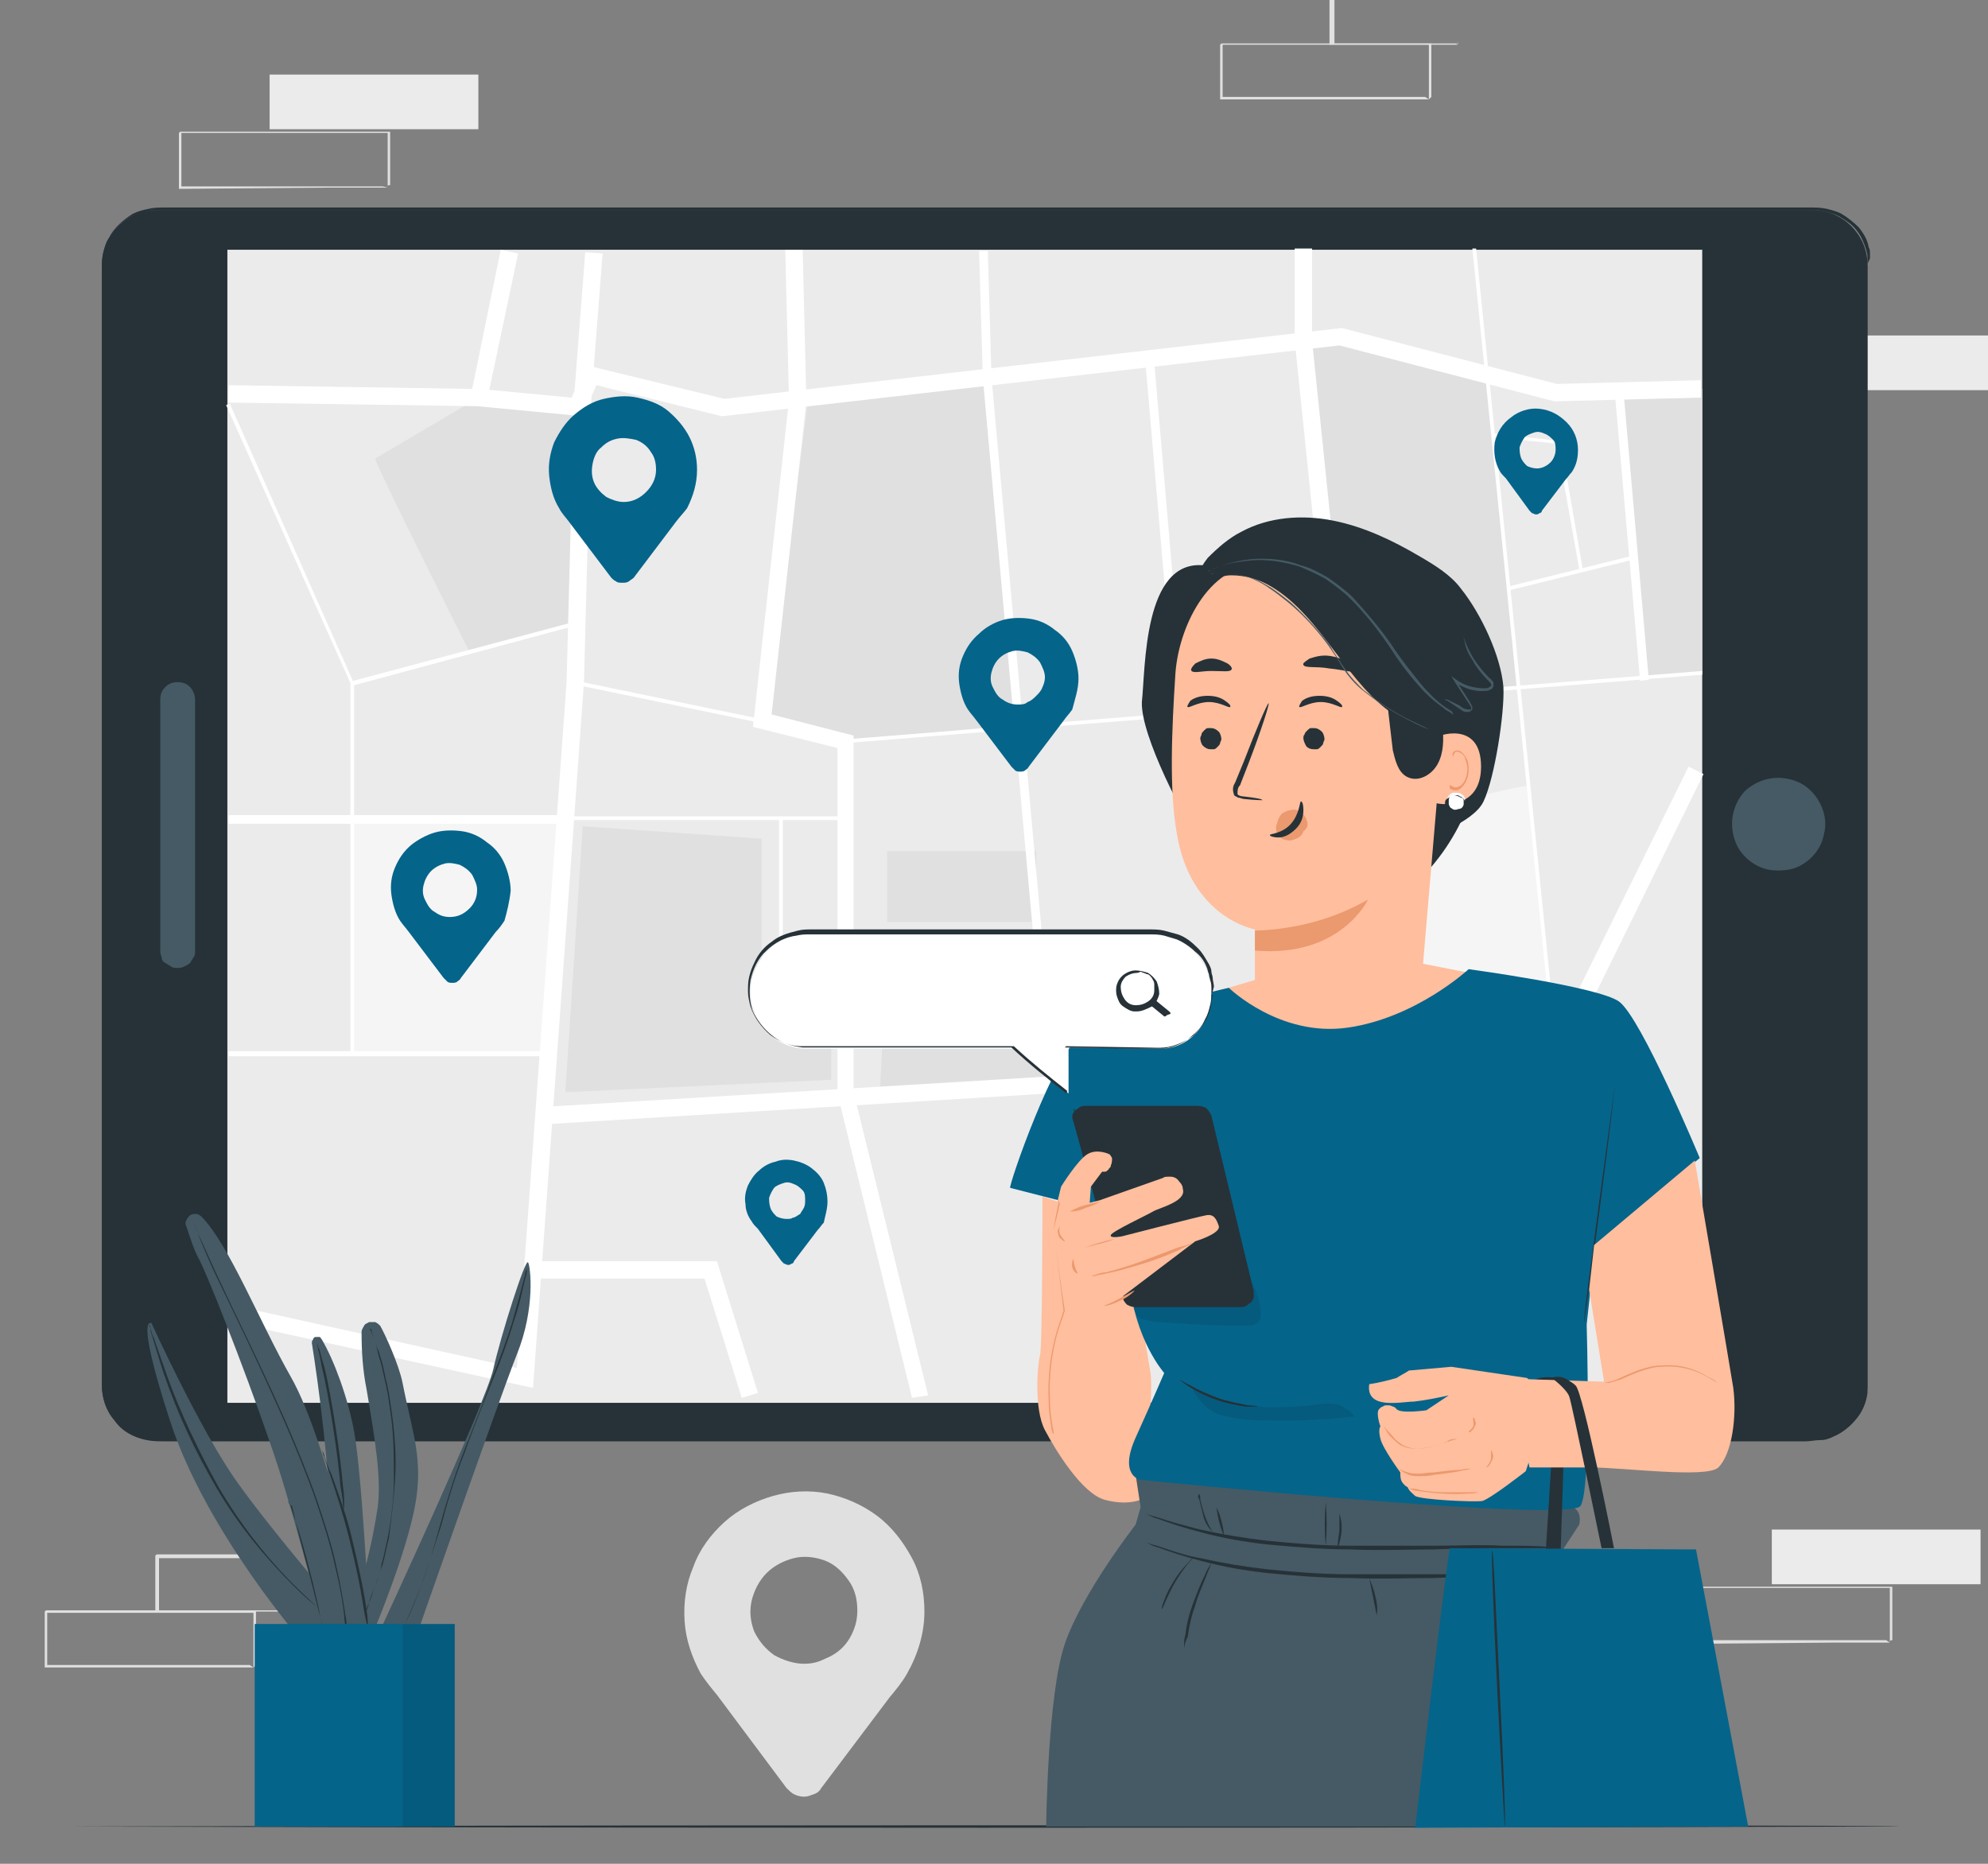 <?xml version="1.0" encoding="utf-8"?>
<!-- Generator: Adobe Illustrator 23.0.3, SVG Export Plug-In . SVG Version: 6.00 Build 0)  -->
<svg version="1.1" id="Layer_1" xmlns="http://www.w3.org/2000/svg" xmlns:xlink="http://www.w3.org/1999/xlink" x="0px" y="0px"
	 viewBox="0 0 160 150" style="enable-background:new 0 0 160 150;" xml:space="preserve">
<rect x="0" y="0" width="160" height="150" fill="#808080" stroke="none"/>
<style type="text/css">
	.st0{fill:#EBEBEB;}
	.st1{fill:#E0E0E0;}
	.st2{fill:#263238;}
	.st3{fill:#455A64;}
	.st4{fill:#F5F5F5;}
	.st5{fill:#FFFFFF;}
	.st6{fill:#05648A;}
	.st7{opacity:0.3;}
	.st8{opacity:0.3;enable-background:new    ;}
	.st9{fill:#FFBE9D;}
	.st10{fill:#EB996E;}
</style>
<path class="st0" d="M161.3,27h-16.8v4.4h16.8V27z"/>
<path class="st1" d="M74.4,129.7c0-1.5-0.3-3-1-4.3c-0.7-1.3-1.6-2.5-2.8-3.4c-1.2-0.9-2.6-1.5-4-1.8c-1.5-0.3-3-0.2-4.4,0.2
	c-1.4,0.4-2.8,1.1-3.9,2.1c-1.1,1-2,2.2-2.5,3.6c-0.6,1.4-0.8,2.9-0.7,4.4c0.1,1.5,0.6,2.9,1.3,4.2l0,0l0,0c0.4,0.6,0.8,1.1,1.3,1.7
	l5.6,7.5c0.2,0.2,0.4,0.4,0.6,0.5c0.2,0.1,0.5,0.2,0.8,0.2s0.5-0.1,0.8-0.2s0.5-0.3,0.6-0.5l5.5-7.3c0.5-0.6,1-1.2,1.4-1.9l0,0
	C73.9,133.1,74.4,131.4,74.4,129.7L74.4,129.7z M64.7,133.9c-0.8,0-1.7-0.3-2.4-0.7c-0.7-0.5-1.2-1.1-1.6-1.9
	c-0.3-0.8-0.4-1.6-0.2-2.5c0.2-0.8,0.6-1.6,1.2-2.2c0.6-0.6,1.4-1,2.2-1.2c0.8-0.2,1.7-0.1,2.5,0.2c0.8,0.3,1.4,0.9,1.9,1.6
	c0.5,0.7,0.7,1.5,0.7,2.4c0,0.6-0.1,1.1-0.3,1.6c-0.2,0.5-0.5,1-0.9,1.4c-0.4,0.4-0.9,0.7-1.4,0.9C65.8,133.8,65.3,133.9,64.7,133.9
	z"/>
<path class="st0" d="M38.5,6H21.7v4.4h16.8V6z"/>
<path class="st1" d="M31.2,15.1C31.2,15,31.2,15,31.2,15.1v-0.3c0-0.2,0-0.5,0-0.9c0-0.8,0-1.9,0-3.3l0.1,0.1l-16.8,0l0.1-0.1v1.1
	c0,0.4,0,0.8,0,1.1v2.2L14.4,15l11.9,0l3.5,0h1L31.2,15.1L31.2,15.1C31.2,15,31.2,15,31.2,15.1l-0.3,0h-0.9l-3.5,0l-12,0.1h-0.1
	v-0.1c0-0.7,0-1.4,0-2.2v-2.2l0.1-0.1l16.8,0h0.1v0.1c0,1.4,0,2.5,0,3.3c0,0.4,0,0.7,0,0.9C31.2,14.9,31.2,14.9,31.2,15.1
	C31.2,15.1,31.2,15.1,31.2,15.1z"/>
<path class="st0" d="M159.4,123.1h-16.8v4.4h16.8V123.1z"/>
<path class="st1" d="M152.1,132.2C152.1,132.2,152.1,132.2,152.1,132.2c0-0.1,0-0.2,0-0.3c0-0.2,0-0.5,0-0.9c0-0.8,0-1.9,0-3.3
	l0.1,0.1l-16.8,0c0,0-0.1,0.1,0.1-0.1v4.4l-0.1-0.1l11.9,0l3.5,0h1L152.1,132.2L152.1,132.2L152.1,132.2l-0.3,0h-0.9l-3.5,0l-12,0.1
	h-0.1v-4.5c0.2-0.2,0,0,0.1-0.1l16.8,0h0.1v0.1c0,1.4,0,2.5,0,3.3c0,0.4,0,0.7,0,0.9C152.1,132,152.1,132.1,152.1,132.2
	C152.1,132.2,152.1,132.2,152.1,132.2L152.1,132.2z"/>
<path class="st1" d="M115,8C115,8,115,8,115,8V7.7c0-0.2,0-0.5,0-0.9c0-0.8,0-1.9,0-3.3l0.1,0.1l-16.8,0l0.1-0.1v2.2
	c0,0.7,0,1.5,0,2.2l-0.1-0.1l11.9,0l3.5,0h1L115,8L115,8C115,8,115,8,115,8l-0.3,0h-0.9l-3.5,0l-12,0h-0.1V8c0-0.7,0-1.4,0-2.2V3.6
	l0.1-0.1l16.8,0h0.1v0.1c0,1.4,0,2.5,0,3.3c0,0.4,0,0.7,0,0.9L115,8C115,8,115,8,115,8z"/>
<path class="st1" d="M117.3,3.6C117.3,3.6,117.3,3.5,117.3,3.6V3.3c0-0.2,0-0.5,0-0.9c0-0.8,0-1.9,0-3.2l0.1,0.1l-10.1,0
	c-0.1,0.1,0.1-0.1,0.1-0.1v2.3c0,0.7,0,1.5,0,2.1l-0.1-0.1l7.2,0l2.1,0h0.6L117.3,3.6c0,0-0.1,0-0.2,0h-0.6l-2.1,0l-7.3,0h-0.1V3.5
	c0-0.7,0-1.4,0-2.1v-2.2l0.1-0.1l10.1,0h0.1v0.1c0,1.4,0,2.5,0,3.3c0,0.4,0,0.7,0,0.9C117.4,3.5,117.3,3.6,117.3,3.6z"/>
<path class="st1" d="M20.4,134.2C20.4,134.2,20.4,134.1,20.4,134.2v-0.3c0-0.2,0-0.5,0-0.9c0-0.8,0-1.9,0-3.3l0.1,0.1l-16.8,0
	l0.1-0.1v2.2c0,0.7,0,1.5,0,2.2l-0.1-0.1l11.9,0l3.5,0h1L20.4,134.2L20.4,134.2L20.4,134.2l-0.3,0h-0.9l-3.5,0l-12,0H3.6v-0.1
	c0-0.7,0-1.4,0-2.2v-2.2l0.1-0.1l16.8,0h0.1v0.1c0,1.4,0,2.5,0,3.3c0,0.4,0,0.7,0,0.9v0.2C20.5,134.1,20.5,134.1,20.4,134.2
	L20.4,134.2z"/>
<path class="st1" d="M22.7,129.7C22.7,129.7,22.7,129.7,22.7,129.7c0-0.1,0-0.2,0-0.3c0-0.2,0-0.5,0-0.9c0-0.8,0-1.9,0-3.2l0.1,0.1
	l-10.1,0l0.1-0.1v2.3c0,0.7,0,1.5,0,2.1l-0.1-0.1l7.2,0l2.1,0h0.6L22.7,129.7c0,0-0.1,0-0.2,0H22l-2.1,0l-7.3,0h-0.1v-0.1
	c0-0.7,0-1.4,0-2.1v-2.3l0.1-0.1l10.1,0h0.1v0.1c0,1.4,0,2.5,0,3.3c0,0.4,0,0.7,0,0.9S22.7,129.7,22.7,129.7z"/>
<path class="st2" d="M152.9,147c0,0-33,0.1-73.7,0.1S5.5,147,5.5,147s33-0.1,73.7-0.1S152.9,146.9,152.9,147z"/>
<path class="st2" d="M145.9,16.9H12.6c-2.4,0-4.4,2-4.4,4.4v90.2c0,2.4,2,4.4,4.4,4.4h133.3c2.4,0,4.4-2,4.4-4.4V21.3
	C150.3,18.9,148.3,16.9,145.9,16.9z"/>
<path class="st2" d="M150.3,21.3l0-0.3c0-0.1,0-0.3,0-0.4c0-0.2-0.1-0.4-0.1-0.5c-0.2-0.6-0.4-1.1-0.8-1.6c-0.4-0.5-0.9-0.8-1.4-1.1
	c-0.4-0.2-0.8-0.3-1.2-0.4c-0.5-0.1-0.9-0.1-1.4-0.1h-3.2h-8l-50.9,0H48.1h-35c-0.4,0-0.9,0-1.3,0.1c-0.4,0.1-0.8,0.2-1.2,0.4
	c-0.8,0.4-1.4,1-1.8,1.8c-0.2,0.4-0.4,0.8-0.4,1.2c-0.1,0.4-0.1,0.9-0.1,1.3v8.1c0,3.6,0,7.3,0,11v22.7c0,15.5,0,31.4,0,47.8
	c0,1,0.3,2,1,2.8c0.6,0.8,1.5,1.3,2.5,1.5c0.5,0.1,1,0.1,1.5,0.1h40.2H98h40.3h7c0.4,0,0.8,0,1.1-0.1c0.9-0.1,1.8-0.5,2.4-1.2
	c0.7-0.7,1.1-1.5,1.2-2.4c0-0.4,0.1-0.7,0-1.1c0-0.4,0-0.7,0-1.1v-2.2c0-5.9,0-11.5,0-16.9c0-21.5,0-38.9,0-50.9c0-6,0-10.7,0-13.8
	c0-1.6,0-2.8,0-3.6C150.2,21.7,150.2,21.3,150.3,21.3c0,0,0,0.4,0,1.2c0,0.8,0,2,0,3.6c0,3.2,0,7.8,0,13.8c0,12,0,29.4,0,50.9
	c0,5.4,0,11,0,16.9c0,0.7,0,1.5,0,2.2v1.1c0,0.4,0,0.8,0,1.1c-0.1,0.8-0.4,1.5-0.9,2.1c-0.5,0.6-1.1,1.1-1.8,1.4
	c-0.4,0.2-0.7,0.3-1.1,0.3c-0.4,0-0.8,0.1-1.2,0.1h-6.9H98H53.5H13.3c-0.5,0-1,0-1.5-0.1c-1-0.2-2-0.7-2.6-1.6c-0.7-0.8-1-1.8-1-2.9
	c0-16.4,0-32.4,0-47.8c0-7.7,0-15.3,0-22.7V21.8c0-0.5,0-0.9,0.1-1.4c0.1-0.4,0.2-0.9,0.5-1.3c0.4-0.8,1.1-1.4,1.9-1.9
	c0.4-0.2,0.8-0.3,1.3-0.4c0.4-0.1,0.9-0.1,1.3-0.1h15.5h19.6h35.1l50.9,0h8h3.2c0.5,0,0.9,0,1.4,0.1c0.4,0.1,0.8,0.2,1.2,0.4
	c0.5,0.3,1,0.7,1.4,1.1c0.4,0.5,0.7,1,0.8,1.6c0.1,0.2,0.1,0.3,0.1,0.5c0,0.1,0,0.3,0,0.4C150.3,21.2,150.3,21.3,150.3,21.3z"/>
<path class="st3" d="M143.1,62.6c0.7,0,1.5,0.2,2.1,0.6c0.6,0.4,1.1,1,1.4,1.7c0.3,0.7,0.4,1.5,0.2,2.2c-0.1,0.7-0.5,1.4-1,1.9
	c-0.5,0.5-1.2,0.9-1.9,1c-0.7,0.1-1.5,0.1-2.2-0.2c-0.7-0.3-1.3-0.8-1.7-1.4c-0.4-0.6-0.6-1.4-0.6-2.1c0-1,0.4-2,1.1-2.7
	C141.2,63,142.1,62.6,143.1,62.6L143.1,62.6z"/>
<path class="st3" d="M15.7,56.3v20.2c0,0.2,0,0.4-0.1,0.5c-0.1,0.2-0.2,0.3-0.3,0.5c-0.1,0.1-0.3,0.2-0.5,0.3
	c-0.2,0.1-0.4,0.1-0.5,0.1l0,0c-0.2,0-0.4,0-0.5-0.1c-0.2-0.1-0.3-0.2-0.5-0.3C13.1,77.4,13,77.2,13,77c-0.1-0.2-0.1-0.4-0.1-0.5
	V56.3c0-0.4,0.1-0.7,0.4-1s0.6-0.4,1-0.4c0.4,0,0.7,0.1,1,0.4C15.5,55.5,15.7,55.9,15.7,56.3z"/>
<path class="st0" d="M137,20.1H18.3v92.8H137V20.1z"/>
<path class="st1" d="M94.8,87.1l9.2,16.2l22.6-0.3l-1.3-17.6L94.8,87.1z"/>
<path class="st1" d="M65,32.5L61.7,58l6.8,1.6l13.4-1.3l-2.5-27.9L65,32.5z"/>
<path class="st4" d="M44.2,84.8H28.4v-19l17.2,0.2L44.2,84.8z"/>
<path class="st4" d="M109.3,85.4c0-0.5,2.8-19.5,2.8-19.5s10.9-3,10.9-2.6c0,0.4,2.2,21.5,2.2,21.5L109.3,85.4z"/>
<path class="st1" d="M30.2,36.9c0,0.5,7.6,15.6,7.6,15.6l8.7-2.3V32.8l-9-0.2L30.2,36.9z"/>
<path class="st1" d="M83.4,68.5h-12v5.7h12V68.5z"/>
<path class="st1" d="M83.5,76l-12.1,0.6l-0.6,11.5l13.9-1.1L83.5,76z"/>
<path class="st1" d="M132.1,54.7l-1.7-23.4h6.6l0,22.9L132.1,54.7z"/>
<path class="st1" d="M105.1,27.5l2.7,29.1l14.4-1.3l-2.5-24.9l-11.4-3H105.1z"/>
<path class="st5" d="M39.1,32.7l-20.7-0.3l0-1.4L38,31.3l2.3-11.2l1.4,0.3L39.1,32.7z"/>
<path class="st5" d="M28.3,55.2L18.2,32.6l0.3-0.1l9.9,22.3L46.4,50l0.1,0.3L28.3,55.2z"/>
<path class="st5" d="M45.6,65.6H18.4v0.7h27.2V65.6z"/>
<path class="st5" d="M28.5,55h-0.3v29.8h0.3V55z"/>
<path class="st5" d="M44.3,84.6H18.4V85h25.9V84.6z"/>
<path class="st5" d="M42.9,111.7l-24.7-5.4l0.3-1.3l23.1,5.1l4-55.2l0.6-22.9l0.9-11.7l1.4,0.1L47.6,32L47,54.9L42.9,111.7z"/>
<path class="st5" d="M46.9,33.5l-8.4-0.8l0.1-1.4L46,32l1.2-2.6l11.1,2.7l49.7-5.7l17.3,4.5l11.6-0.3l0,1.4l-11.8,0.3l-17.3-4.5
	l-49.7,5.7L48,31L46.9,33.5z"/>
<path class="st5" d="M104.7,86.4l-1.4-0.2l3.9-29.7l-3-29.1v-7.4h1.4v7.4l3,29.2L104.7,86.4z"/>
<path class="st5" d="M43.6,90.5l-0.1-1.4l81.3-4.9l11.1-22.5l1.2,0.6l-11.4,23.2l-0.4,0L43.6,90.5z"/>
<path class="st5" d="M84.3,87.9l-5.2-57.5l-0.3-10.2l0.7,0l0.3,10.2L85,87.8L84.3,87.9z"/>
<path class="st5" d="M73.4,112.5l-6-24.5V60.2l-6.8-1.7l2.9-26.3l-0.3-12.1l1.4,0l0.3,12.2l0,0l-2.8,25.2l6.6,1.7v28.7l6,24.4
	L73.4,112.5z"/>
<path class="st5" d="M68.1,65.7H45.6v0.3h22.5V65.7z"/>
<path class="st5" d="M46.4,54.8l-0.1,0.3l15,3.1l0.1-0.3L46.4,54.8z"/>
<path class="st5" d="M68,77.3l-5.3-1.2V65.9H63v9.9l5.1,1.1L68,77.3z"/>
<path class="st5" d="M59.7,112.5l-3-9.6H42.9v-1.4h14.8l3.3,10.6L59.7,112.5z"/>
<path class="st5" d="M103.9,103.4l-9.2-16.3L95,87l9.1,16.1l32.8-0.5l0,0.3L103.9,103.4z"/>
<path class="st5" d="M120,103.3h-0.3v9.3h0.3V103.3z"/>
<path class="st5" d="M126.4,102.9l-1.3-17.6l-6.6-65.3l0.3,0l6.6,65.3l1.3,17.6L126.4,102.9z"/>
<path class="st5" d="M137,54l-68.9,5.5l0,0.3l68.9-5.5L137,54z"/>
<path class="st5" d="M130.7,31.9l-0.7,0.1l2,22.8l0.7-0.1L130.7,31.9z"/>
<path class="st5" d="M131.5,44.7l-10.1,2.5l0.1,0.3l10.1-2.5L131.5,44.7z"/>
<path class="st5" d="M127.1,45.8l-1.8-10.1l-5-0.5l0-0.3l5.3,0.6l1.8,10.4L127.1,45.8z"/>
<path class="st5" d="M92.9,29.2l-0.7,0.1l2.4,27.9l0.7-0.1L92.9,29.2z"/>
<path class="st5" d="M106.3,44.5l-12.2,2.7l0.1,0.3l12.2-2.7L106.3,44.5z"/>
<path class="st5" d="M103.7,103.2l-1.3,9.7l0.7,0.1l1.3-9.7L103.7,103.2z"/>
<path class="st1" d="M46.9,66.5l-1.4,21.4l21.4-1v-8.4l-5.6-1.2v-9.8L46.9,66.5z"/>
<path class="st6" d="M41.1,71.7c0-0.7-0.2-1.5-0.5-2.2c-0.3-0.7-0.8-1.3-1.4-1.7c-0.6-0.5-1.3-0.8-2-0.9s-1.5-0.1-2.2,0.1
	c-0.7,0.2-1.4,0.6-1.9,1c-0.6,0.5-1,1.1-1.3,1.8c-0.3,0.7-0.4,1.4-0.3,2.2c0.1,0.7,0.3,1.5,0.7,2.1l0,0v0c0.2,0.3,0.4,0.5,0.7,0.9
	l2.8,3.7c0.1,0.1,0.2,0.2,0.3,0.3c0.1,0.1,0.3,0.1,0.4,0.1s0.3,0,0.4-0.1s0.2-0.1,0.3-0.3l2.8-3.7c0.3-0.3,0.5-0.6,0.7-0.9l0,0
	C40.8,73.4,41,72.6,41.1,71.7L41.1,71.7z M36.2,73.8c-0.4,0-0.8-0.1-1.2-0.4c-0.4-0.2-0.6-0.6-0.8-1c-0.2-0.4-0.2-0.8-0.1-1.2
	c0.1-0.4,0.3-0.8,0.6-1.1c0.3-0.3,0.7-0.5,1.1-0.6c0.4-0.1,0.8,0,1.2,0.1c0.4,0.2,0.7,0.4,1,0.8c0.2,0.4,0.4,0.8,0.4,1.2
	c0,0.6-0.2,1.1-0.6,1.5C37.3,73.6,36.8,73.8,36.2,73.8L36.2,73.8z"/>
<path class="st6" d="M86.8,54.6c0-0.7-0.2-1.5-0.5-2.2c-0.3-0.7-0.8-1.3-1.4-1.7c-0.6-0.5-1.3-0.8-2-0.9c-0.7-0.1-1.5-0.1-2.2,0.1
	c-0.7,0.2-1.4,0.6-1.9,1.1c-0.6,0.5-1,1.1-1.3,1.8c-0.3,0.7-0.4,1.4-0.3,2.2c0.1,0.7,0.3,1.5,0.7,2.1v0c0.2,0.3,0.4,0.5,0.7,0.9
	l2.8,3.7c0.1,0.1,0.2,0.2,0.3,0.3c0.1,0.1,0.3,0.1,0.4,0.1s0.3,0,0.4-0.1c0.1-0.1,0.2-0.1,0.3-0.3l2.8-3.7c0.2-0.3,0.5-0.6,0.7-0.9
	l0,0C86.5,56.3,86.8,55.5,86.8,54.6L86.8,54.6z M81.9,56.7c-0.4,0-0.8-0.1-1.2-0.4c-0.4-0.2-0.6-0.6-0.8-1c-0.2-0.4-0.2-0.8-0.1-1.2
	c0.1-0.4,0.3-0.8,0.6-1.1c0.3-0.3,0.7-0.5,1.1-0.6c0.4-0.1,0.8,0,1.2,0.1c0.4,0.2,0.7,0.4,1,0.8c0.2,0.4,0.4,0.8,0.4,1.2
	c0,0.3-0.1,0.6-0.2,0.8c-0.1,0.3-0.3,0.5-0.5,0.7c-0.2,0.2-0.4,0.4-0.7,0.5C82.5,56.7,82.2,56.7,81.9,56.7L81.9,56.7z"/>
<path class="st6" d="M66.6,96.7c0-0.5-0.1-1-0.3-1.5c-0.2-0.5-0.6-0.9-1-1.2c-0.4-0.3-0.9-0.5-1.4-0.6c-0.5-0.1-1-0.1-1.5,0.1
	c-0.5,0.1-1,0.4-1.3,0.7c-0.4,0.3-0.7,0.8-0.9,1.2c-0.2,0.5-0.3,1-0.2,1.5c0,0.5,0.2,1,0.5,1.4l0,0c0.1,0.2,0.3,0.4,0.5,0.6l1.9,2.6
	c0.1,0.1,0.1,0.1,0.2,0.2c0.1,0,0.2,0.1,0.3,0.1s0.2,0,0.3-0.1c0.1,0,0.2-0.1,0.2-0.2l1.9-2.5c0.2-0.2,0.3-0.4,0.5-0.6l0,0
	C66.4,97.9,66.6,97.3,66.6,96.7L66.6,96.7z M63.3,98.1c-0.3,0-0.6-0.1-0.8-0.2c-0.2-0.2-0.4-0.4-0.5-0.7c-0.1-0.3-0.1-0.6-0.1-0.8
	c0.1-0.3,0.2-0.5,0.4-0.8c0.2-0.2,0.5-0.3,0.8-0.4c0.3-0.1,0.6,0,0.8,0.1c0.3,0.1,0.5,0.3,0.7,0.5c0.2,0.2,0.2,0.5,0.2,0.8
	c0,0.2,0,0.4-0.1,0.6c-0.1,0.2-0.2,0.3-0.3,0.5C64.2,97.8,64,98,63.8,98C63.7,98.1,63.5,98.1,63.3,98.1L63.3,98.1z"/>
<path class="st6" d="M127,36.2c0-0.8-0.3-1.6-0.9-2.2c-0.6-0.6-1.3-1-2.2-1.1c-0.8-0.1-1.7,0.2-2.3,0.7c-0.7,0.5-1.1,1.2-1.3,2
	c-0.1,0.8,0,1.6,0.4,2.3c0.1,0.2,0.3,0.4,0.5,0.6l1.9,2.6c0.1,0.1,0.1,0.1,0.2,0.2c0.1,0,0.2,0.1,0.3,0.1c0.1,0,0.2,0,0.3-0.1
	c0.1,0,0.2-0.1,0.2-0.2l1.9-2.5c0.2-0.2,0.3-0.4,0.5-0.6l0,0C126.9,37.4,127,36.8,127,36.2L127,36.2z M123.7,37.7
	c-0.3,0-0.6-0.1-0.8-0.2c-0.2-0.2-0.4-0.4-0.5-0.7c-0.1-0.3-0.1-0.6-0.1-0.8c0.1-0.3,0.2-0.5,0.4-0.8c0.2-0.2,0.5-0.3,0.8-0.4
	c0.3-0.1,0.6,0,0.8,0.1c0.3,0.1,0.5,0.3,0.7,0.5c0.2,0.2,0.2,0.5,0.2,0.8c0,0.4-0.2,0.8-0.4,1C124.5,37.5,124.1,37.7,123.7,37.7z"/>
<path class="st6" d="M56.1,37.8c0-0.9-0.2-1.8-0.6-2.6c-0.4-0.8-1-1.5-1.7-2.1c-0.7-0.6-1.6-0.9-2.5-1.1c-0.9-0.2-1.8-0.1-2.7,0.1
	c-0.9,0.2-1.7,0.7-2.4,1.3c-0.7,0.6-1.2,1.4-1.6,2.2c-0.3,0.8-0.5,1.7-0.4,2.7c0.1,0.9,0.3,1.8,0.8,2.6l0,0l0,0
	c0.2,0.4,0.5,0.7,0.8,1.1l3.4,4.5c0.1,0.1,0.2,0.2,0.4,0.3c0.1,0.1,0.3,0.1,0.5,0.1s0.3,0,0.5-0.1c0.1-0.1,0.3-0.2,0.4-0.3l3.4-4.5
	c0.3-0.4,0.6-0.7,0.9-1.1l0,0C55.8,39.9,56.1,38.9,56.1,37.8L56.1,37.8z M50.2,40.4c-0.5,0-1-0.2-1.4-0.4c-0.4-0.3-0.8-0.7-1-1.2
	c-0.2-0.5-0.2-1-0.1-1.5c0.1-0.5,0.3-1,0.7-1.3c0.4-0.4,0.8-0.6,1.3-0.7c0.5-0.1,1,0,1.5,0.1c0.5,0.2,0.9,0.5,1.2,1
	c0.3,0.4,0.4,0.9,0.4,1.4c0,0.7-0.3,1.3-0.8,1.8C51.5,40.1,50.9,40.4,50.2,40.4L50.2,40.4z"/>
<path class="st3" d="M24.4,132.2c0,0-7.8-8.9-10.7-17.8s-1.5-7.9-1.5-7.9s3.9,8.6,6.9,12.8c3,4.2,8.3,10.3,8.3,10.3L24.4,132.2z"/>
<path class="st3" d="M25.9,107.8c-0.1-0.1-0.1-0.2-0.2-0.2c-0.1,0-0.2,0-0.3,0c-0.1,0-0.2,0.1-0.2,0.2c-0.1,0.1-0.1,0.2-0.1,0.3
	c0.5,3.1,1.5,10.5,1.5,15.2c-0.1,6.2,0,8.6,0,8.6h3.2c0,0-0.6-12.8-1.3-16.7C28,112.5,26.9,109.5,25.9,107.8z"/>
<path class="st3" d="M27.7,130.9c1.4-3.1,2.2-6.3,2.7-9.6c0.3-2.3-0.2-5.4-0.9-9.5c-0.3-1.5-0.4-3-0.4-4.6c0-0.2,0.1-0.3,0.2-0.5
	s0.3-0.2,0.4-0.3c0.2,0,0.3,0,0.5,0c0.2,0.1,0.3,0.2,0.4,0.3c0.4,0.7,1.5,3.1,1.8,4.6c0.8,4.1,1.7,6.1,1,9.9
	c-0.7,3.8-3.2,9.8-3.2,9.8L27.7,130.9z"/>
<path class="st3" d="M30.6,131.2c0,0,8.5-18.3,9.1-21c0.6-2.7,2.6-9,2.8-8.6c0.2,0.3,0.6,3.7-0.9,7.4c-1.5,3.8-8.1,22.7-8.1,22.7
	h-2.9"/>
<path class="st2" d="M26.8,130.3c-0.1,0-0.2-0.1-0.2-0.2c-0.2-0.1-0.4-0.3-0.7-0.5c-0.6-0.4-1.4-1.1-2.3-2c-2.4-2.4-4.5-5-6.2-7.9
	c-1.7-2.9-3.1-5.9-4.2-9.1c-0.4-1.2-0.7-2.2-0.9-2.9c-0.1-0.3-0.2-0.6-0.2-0.8c0-0.1,0-0.2-0.1-0.3c0,0.1,0.1,0.2,0.1,0.3
	c0.1,0.2,0.1,0.5,0.3,0.8c0.2,0.7,0.6,1.7,1,2.9c1.1,3.1,2.6,6.2,4.2,9.1c1.7,2.9,3.7,5.5,6.1,7.9c0.9,0.9,1.7,1.6,2.2,2.1
	c0.3,0.2,0.5,0.4,0.6,0.5C26.6,130.2,26.7,130.3,26.8,130.3L26.8,130.3z"/>
<path class="st2" d="M27.7,121.6c0-0.2-0.1-0.4-0.1-0.5c0-0.4-0.1-0.9-0.2-1.5c-0.1-1.2-0.3-2.9-0.6-4.8c-0.3-1.9-0.6-3.6-0.9-4.8
	c-0.1-0.6-0.2-1.1-0.3-1.4c0-0.2-0.1-0.4-0.1-0.5c0.1,0.2,0.1,0.3,0.2,0.5c0.1,0.3,0.2,0.8,0.4,1.4c0.3,1.2,0.6,2.9,0.9,4.8
	c0.3,1.9,0.5,3.6,0.6,4.8c0.1,0.6,0.1,1.1,0.1,1.5C27.7,121.2,27.7,121.4,27.7,121.6L27.7,121.6z"/>
<path class="st2" d="M29.7,106.8c0,0.1,0.1,0.2,0.1,0.2l0.3,0.7c0.1,0.3,0.2,0.7,0.4,1.1c0.1,0.4,0.3,0.9,0.4,1.5
	c0.1,0.3,0.1,0.6,0.2,0.9c0.1,0.3,0.1,0.6,0.2,0.9c0.1,0.6,0.2,1.4,0.3,2.1c0.2,1.6,0.3,3.2,0.2,4.8c-0.1,1.6-0.3,3.2-0.5,4.8
	c-0.2,0.7-0.3,1.4-0.5,2.1c-0.1,0.3-0.2,0.6-0.3,0.9c-0.1,0.3-0.2,0.6-0.3,0.8c-0.2,0.5-0.3,1-0.5,1.4c-0.2,0.4-0.3,0.8-0.4,1.1
	l-0.3,0.7c0,0.1-0.1,0.2-0.1,0.2c0-0.1,0-0.2,0.1-0.2l0.3-0.7c0.1-0.3,0.3-0.6,0.4-1.1c0.1-0.4,0.3-0.9,0.5-1.4l0.3-0.8
	c0.1-0.3,0.2-0.6,0.2-0.9c0.2-0.6,0.3-1.3,0.5-2.1c0.3-1.6,0.5-3.2,0.5-4.8c0-1.6,0-3.2-0.2-4.8c-0.1-0.7-0.2-1.4-0.3-2.1
	c-0.1-0.3-0.1-0.6-0.2-0.9l-0.2-0.9c-0.1-0.6-0.3-1-0.4-1.5s-0.2-0.8-0.3-1.1c-0.1-0.3-0.2-0.5-0.2-0.7
	C29.7,106.9,29.7,106.9,29.7,106.8L29.7,106.8z"/>
<path class="st2" d="M42.4,102C42.4,102,42.4,102,42.4,102c0,0.1,0,0.2,0,0.3c0,0.2-0.1,0.5-0.2,0.9c-0.2,0.8-0.4,1.9-0.9,3.3
	c-0.4,1.4-1,3-1.7,4.7c-0.7,1.8-1.5,3.7-2.2,5.7c-0.8,2-1.4,4-1.9,5.9c-0.6,1.8-1.1,3.4-1.6,4.8c-0.4,1.1-0.8,2.1-1.3,3.1
	c-0.2,0.4-0.3,0.6-0.4,0.8l-0.1,0.2c0,0,0,0,0,0.1c0,0,0,0,0-0.1l0.1-0.2c0.1-0.2,0.2-0.5,0.4-0.8c0.3-0.7,0.8-1.8,1.3-3.1
	c0.5-1.3,1-3,1.5-4.8c0.5-1.8,1.1-3.8,1.9-5.9c0.8-2.1,1.6-4,2.2-5.7c0.7-1.8,1.3-3.4,1.7-4.7c0.4-1.4,0.7-2.5,0.9-3.3
	c0.1-0.4,0.2-0.7,0.2-0.9C42.4,102.2,42.4,102.1,42.4,102C42.4,102,42.4,102,42.4,102L42.4,102z"/>
<path class="st3" d="M16.2,97.9c-0.1-0.1-0.3-0.2-0.4-0.2c-0.2,0-0.3,0-0.5,0.1c-0.1,0.1-0.2,0.2-0.3,0.4c-0.1,0.2-0.1,0.3,0,0.5
	c0.3,0.9,0.6,1.9,1.1,2.8c1.2,2.5,4.6,11.4,6.2,16.3s3.9,14,3.9,14l3.4-0.6c0,0-3.1-15-6.2-20.4C20.9,106.4,18.4,100.1,16.2,97.9z"
	/>
<path class="st2" d="M23.2,120.8c0.1,0.1,0.1,0.3,0.2,0.4c0.1,0.3,0.2,0.7,0.4,1.2c0.3,1,0.7,2.3,1.1,3.9c0.4,1.5,0.7,2.9,0.9,3.9
	l0.3,1.2c0,0.1,0.1,0.3,0.1,0.4c-0.1-0.1-0.1-0.3-0.1-0.4c-0.1-0.3-0.2-0.7-0.3-1.2c-0.3-1-0.6-2.4-1-3.9c-0.4-1.5-0.8-2.9-1-3.9
	l-0.3-1.2C23.3,121.1,23.2,120.9,23.2,120.8L23.2,120.8z"/>
<path class="st2" d="M27.9,131.4C27.8,131.4,27.8,131.4,27.9,131.4c0-0.2,0-0.3-0.1-0.4c0-0.2-0.1-0.6-0.1-1
	c-0.1-0.9-0.3-2.2-0.7-3.8c-0.4-1.9-1-3.7-1.6-5.5c-0.7-2-1.6-4.2-2.6-6.5c-2-4.5-4-8.6-5.4-11.5c-0.7-1.5-1.2-2.7-1.5-3.5
	c-0.2-0.4-0.3-0.8-0.4-1L15.4,98c0,0,0-0.1,0-0.1c0,0,0,0,0,0.1l0.1,0.2l0.4,1c0.4,0.8,0.9,2,1.6,3.5c1.4,3,3.4,7,5.4,11.5
	c1,2.3,1.9,4.5,2.6,6.5c0.6,1.8,1.2,3.6,1.6,5.5c0.3,1.3,0.5,2.5,0.7,3.8c0.1,0.5,0.1,0.8,0.1,1c0,0.1,0,0.2,0,0.3
	C27.9,131.4,27.9,131.4,27.9,131.4L27.9,131.4z"/>
<path class="st2" d="M29.6,131.2c-0.1-0.2-0.1-0.4-0.1-0.6c-0.1-0.4-0.2-0.9-0.3-1.6c-0.2-1.3-0.6-3.2-1.1-5.2c-0.5-2-1.1-3.8-1.5-5
	l-0.5-1.5c-0.1-0.2-0.1-0.4-0.2-0.6c0.1,0.2,0.2,0.3,0.2,0.5c0.1,0.3,0.3,0.9,0.6,1.5c0.6,1.7,1.2,3.3,1.6,5
	c0.4,1.7,0.8,3.4,1.1,5.2c0.1,0.7,0.2,1.2,0.2,1.6C29.6,130.8,29.6,131,29.6,131.2L29.6,131.2z"/>
<path class="st6" d="M36.6,130.7H23.2V147h13.4V130.7z"/>
<g class="st7">
	<path class="st8" d="M36.6,130.7H23.2V147h13.4V130.7z"/>
</g>
<path class="st6" d="M32.3,130.7H20.5V147h11.9V130.7z"/>
<path class="st9" d="M83.9,96.3c0,0,0,12.1-0.2,12.8c-0.2,0.7-0.5,4.3,0.4,6c0.9,1.7,3,5.1,4.8,5.6c1.8,0.5,2.9,0,2.9,0
	s1.1-7.9,0.8-10.2c-0.4-2.3-1.2-7.2-1.2-7.2l-5.7-6.4L83.9,96.3z"/>
<path class="st9" d="M98.2,79.7l5.4-1.6l10.1-0.7l6.1,1.2l-6.6,10.7l-9.6-0.7L98.2,79.7z"/>
<path class="st2" d="M119.4,57.7c0.1,2.6-0.4,5.1-1.4,7.5s-2.5,4.5-4.4,6.2c-0.9-2.5-1.7-5-2.6-7.5"/>
<path class="st2" d="M99.9,42.8c2.2-1.2,4.9-1.4,7.4-0.9c2.5,0.5,4.8,1.6,7,2.9c1.2,0.7,2.5,1.5,3.3,2.6c1.6,2,3.2,5.4,3.4,7.9
	c0.1,2.1-0.7,7.3-1.6,9.2c-0.8,1.7-4.6,3.1-6.5,3.5l-17.2-20c0.3-1.1,0.8-2.2,1.5-3.1C98,44.1,98.9,43.3,99.9,42.8L99.9,42.8z"/>
<path class="st2" d="M96.9,45.5l4.1-0.7c-2.3,5.4-2.9,17.6-4.2,23.3c-1.5-2.2-5-8.9-4.9-11.6C92.2,53.8,92,45,96.9,45.5z"/>
<path class="st9" d="M116.5,54.4c-0.1-1.5-0.6-2.9-1.6-4.1c-1-1.2-2.3-2-3.7-2.4l-9.5-2.4c-4.1-0.4-6.8,4.6-7.1,8.7
	c-0.3,4.6-0.5,9.4,0.1,12.8c1.1,6.9,6.3,7.8,6.3,7.8s0,3.3,0,5.3l8.5,6.7l4.9-7.7L116.5,54.4C116.5,54.4,116.5,54.6,116.5,54.4z"/>
<path class="st2" d="M96.6,59.4c0,0.2,0.1,0.5,0.2,0.6c0.2,0.2,0.4,0.3,0.6,0.3c0.1,0,0.2,0,0.3,0c0.1,0,0.2-0.1,0.3-0.2
	c0.1-0.1,0.2-0.2,0.2-0.3c0-0.1,0.1-0.2,0.1-0.3c0-0.2-0.1-0.5-0.2-0.6c-0.2-0.2-0.4-0.3-0.6-0.3c-0.1,0-0.2,0-0.3,0
	c-0.1,0-0.2,0.1-0.3,0.2c-0.1,0.1-0.2,0.2-0.2,0.3C96.7,59.2,96.6,59.3,96.6,59.4L96.6,59.4z"/>
<path class="st2" d="M95.6,56.9c0.1,0.1,0.8-0.4,1.7-0.4c0.9,0,1.6,0.5,1.7,0.4c0.1-0.1-0.1-0.3-0.4-0.5c-0.4-0.3-0.9-0.4-1.4-0.4
	c-0.5,0-1,0.1-1.4,0.4C95.6,56.7,95.5,56.9,95.6,56.9z"/>
<path class="st2" d="M104.9,59.4c0,0.2,0.1,0.4,0.2,0.6s0.4,0.3,0.6,0.3c0.1,0,0.2,0,0.3,0c0.1,0,0.2-0.1,0.3-0.2
	c0.1-0.1,0.2-0.2,0.2-0.3c0-0.1,0.1-0.2,0.1-0.3c0-0.2-0.1-0.5-0.2-0.6c-0.2-0.2-0.4-0.3-0.6-0.3c-0.1,0-0.2,0-0.3,0
	c-0.1,0-0.2,0.1-0.3,0.2c-0.1,0.1-0.2,0.2-0.2,0.3C104.9,59.2,104.9,59.3,104.9,59.4z"/>
<path class="st2" d="M104.6,56.9c0.1,0.1,0.8-0.4,1.7-0.4c0.9,0,1.6,0.5,1.7,0.4c0.1-0.1-0.1-0.3-0.4-0.5c-0.4-0.3-0.9-0.4-1.4-0.4
	c-0.5,0-1,0.1-1.4,0.4C104.6,56.7,104.5,56.9,104.6,56.9z"/>
<path class="st2" d="M101.6,64.4c0-0.1-0.6-0.2-1.5-0.3c-0.2,0-0.5-0.1-0.5-0.2c0-0.3,0-0.5,0.2-0.7l0.7-1.8c1-2.6,1.7-4.8,1.6-4.8
	c-0.1,0-1,2.1-2,4.7L99.4,63c-0.2,0.3-0.2,0.6-0.1,0.9c0,0.1,0.1,0.2,0.2,0.2c0.1,0.1,0.2,0.1,0.2,0.1c0.1,0,0.3,0.1,0.4,0.1
	C101,64.4,101.6,64.4,101.6,64.4z"/>
<path class="st10" d="M110.1,72.4c0,0-2.2,4.7-9.1,4.1v-1.6C104.2,74.8,107.3,74,110.1,72.4L110.1,72.4z"/>
<path class="st2" d="M104.9,53.5c0.1,0.3,1,0.1,2.1,0.3c1.1,0.1,2,0.4,2.2,0.2c0.1-0.1-0.1-0.3-0.5-0.6c-0.5-0.3-1-0.5-1.6-0.6
	c-0.6-0.1-1.1,0-1.7,0.2C105.1,53.2,104.8,53.4,104.9,53.5z"/>
<path class="st2" d="M95.9,54c0.2,0.2,0.8,0,1.6,0s1.5,0.1,1.6-0.1c0.1-0.1,0-0.3-0.3-0.5c-0.4-0.2-0.8-0.4-1.3-0.4
	c-0.5,0-0.9,0.2-1.3,0.4C95.9,53.7,95.8,53.9,95.9,54z"/>
<path class="st2" d="M96.4,48c0.4-1,1.6-1.7,2.7-1.7c1.1,0,2.2,0.3,3.2,0.9c4.1,2.4,6.2,8.1,10.2,10.5c1,0.6,2.3,0.1,3.1,0.8
	c0.8,0.8,1.4,2.1,0.9,3.1c0.6-0.7,1.1-1.5,1.4-2.4c0.2-0.4,0.3-0.9,0.2-1.4c0-0.5-0.1-0.9-0.3-1.3c-0.3-0.6-1-1.1-1.1-1.7
	c-0.1-0.6,0.1-1.2,0.1-1.8c-0.1-0.6-0.3-1.2-0.6-1.8c-1.6-2.8-3.8-5.3-6.6-6.9c-1.8-1.1-3.9-1.6-6-1.6c-2.1,0-4.2,0.9-5.7,2.3
	C96.9,45.9,95.9,46.8,96.4,48"/>
<path class="st9" d="M115.5,59.4c0.1-0.2,3.7-1.5,3.7,2.3c0,3.7-3.7,3-3.7,2.9C115.5,64.5,115.5,59.4,115.5,59.4z"/>
<path class="st10" d="M116.7,63.2c0,0,0.1,0,0.2,0.1c0.2,0.1,0.3,0.1,0.5,0c0.4-0.1,0.7-0.8,0.7-1.4c0-0.3-0.1-0.6-0.2-0.9
	c0-0.1-0.1-0.2-0.2-0.3c-0.1-0.1-0.2-0.1-0.3-0.2c-0.1,0-0.2,0-0.2,0c-0.1,0-0.1,0.1-0.2,0.2c0,0.1,0,0.2,0,0.2c0,0-0.1-0.1-0.1-0.2
	c0-0.1,0.1-0.2,0.1-0.2c0.1-0.1,0.2-0.1,0.3-0.1c0.2,0,0.3,0.1,0.4,0.2c0.1,0.1,0.2,0.2,0.3,0.4c0.2,0.3,0.2,0.7,0.2,1
	c0,0.7-0.4,1.4-0.9,1.6c-0.1,0-0.2,0-0.3,0c-0.1,0-0.2-0.1-0.3-0.1C116.7,63.2,116.6,63.2,116.7,63.2z"/>
<path class="st3" d="M117,57.5c-0.1,0-0.2-0.1-0.2-0.1c-0.1-0.1-0.4-0.2-0.6-0.4c-0.7-0.5-1.4-1.1-2-1.8c-0.9-1-1.7-2.1-2.4-3.2
	c-0.9-1.3-1.9-2.6-3.1-3.8c-0.6-0.6-1.3-1.1-2-1.6c-0.7-0.4-1.4-0.7-2.1-1c-1.3-0.4-2.6-0.6-3.9-0.5c-0.9,0.1-1.8,0.2-2.6,0.5
	c-0.3,0.1-0.5,0.2-0.7,0.3c-0.1,0-0.2,0.1-0.2,0.1c0.1,0,0.2-0.1,0.2-0.1c0.2-0.1,0.5-0.2,0.7-0.3c0.8-0.3,1.7-0.5,2.6-0.6
	c1.3-0.1,2.7,0,4,0.5c0.8,0.2,1.5,0.6,2.2,1c0.7,0.5,1.4,1,2,1.6c1.1,1.2,2.2,2.5,3.1,3.8c0.7,1.1,1.6,2.2,2.4,3.2
	c0.6,0.7,1.2,1.3,1.9,1.8c0.3,0.2,0.5,0.3,0.6,0.4C116.9,57.4,116.9,57.4,117,57.5L117,57.5z"/>
<path class="st5" d="M117.1,63.8c0.2,0,0.4,0,0.5,0.1c0.2,0.1,0.3,0.3,0.3,0.4c0,0.2,0,0.4-0.1,0.5c-0.1,0.2-0.2,0.3-0.4,0.3
	c-0.2,0.1-0.4,0.1-0.5,0c-0.2-0.1-0.3-0.2-0.4-0.4c-0.1-0.2-0.1-0.4,0-0.5c0.1-0.2,0.2-0.3,0.4-0.4"/>
<path class="st2" d="M116.9,63.9c-0.2,0.1-0.3,0.3-0.3,0.5c0,0.1,0,0.2,0,0.3c0,0.1,0.1,0.2,0.1,0.3c0.1,0.1,0.2,0.2,0.3,0.2
	c0.1,0,0.3,0,0.4,0c0.1,0,0.2-0.1,0.3-0.2c0.1-0.1,0.1-0.2,0.1-0.3c0-0.1,0-0.2,0-0.3c0-0.1-0.1-0.2-0.2-0.2
	c-0.2-0.1-0.4-0.2-0.6-0.2c0,0,0.1,0,0.2,0c0.1,0,0.2,0,0.3,0.1c0.1,0,0.2,0.1,0.3,0.2c0.1,0.1,0.1,0.2,0.2,0.3c0,0.1,0,0.2,0,0.3
	c0,0.2-0.1,0.3-0.2,0.4c-0.1,0.1-0.2,0.2-0.4,0.3c-0.2,0-0.3,0-0.5,0c-0.2,0-0.3-0.1-0.4-0.3c-0.1-0.1-0.1-0.2-0.2-0.3
	c0-0.1,0-0.3,0-0.4c0-0.2,0.1-0.3,0.3-0.4C116.8,63.9,116.9,63.9,116.9,63.9z"/>
<path class="st2" d="M116.1,58.5c0.1,1,0.1,2.1-0.4,3c-0.5,0.9-1.6,1.5-2.5,1c-0.7-0.4-0.9-1.3-1.1-2.1c-0.3-2.4-0.5-4.7-0.9-7.1
	L116.1,58.5z"/>
<path class="st3" d="M97.3,46.2c0,0,0.3-0.1,0.9-0.1c0.8,0,1.7,0.1,2.4,0.4c0.5,0.2,1.1,0.5,1.5,0.8c0.6,0.4,1.1,0.8,1.6,1.2
	c1.2,1,2.2,2.1,3.1,3.3c0.5,0.7,0.9,1.3,1.3,2c0.4,0.6,0.9,1.2,1.5,1.7c1,0.8,2,1.5,3.1,2.1c0.9,0.5,1.7,0.9,2.3,1.1l0.6,0.3
	c0.1,0,0.1,0.1,0.2,0.1c-0.1,0-0.1-0.1-0.2-0.1l-0.6-0.3c-0.5-0.3-1.3-0.6-2.2-1.1c-1.1-0.6-2.1-1.3-3.1-2.1c-0.5-0.5-1-1-1.4-1.6
	c-0.4-0.6-0.9-1.3-1.3-2c-0.9-1.2-2-2.4-3.1-3.4c-0.5-0.4-1-0.8-1.6-1.2c-0.5-0.3-1-0.6-1.6-0.8c-0.8-0.3-1.6-0.4-2.5-0.4
	c-0.2,0-0.5,0-0.7,0.1C97.5,46.1,97.4,46.2,97.3,46.2L97.3,46.2z"/>
<path class="st3" d="M116.2,56.2c0.1,0.1,0.2,0.2,0.3,0.2l0.9,0.6l0.3,0.2c0.1,0.1,0.3,0.1,0.4,0.1c0.1,0,0.2,0,0.3-0.1
	c0,0,0.1-0.1,0.1-0.1c0,0,0-0.1,0-0.1c0-0.2-0.1-0.3-0.2-0.5c-0.3-0.5-0.7-1.1-1.1-1.7l-0.1,0.1c0.7,0.5,1.6,0.8,2.5,0.7
	c0.1,0,0.2,0,0.3-0.1c0.1,0,0.1,0,0.2-0.1c0,0,0.1-0.1,0.1-0.2c0-0.1,0-0.1,0-0.2c0-0.1,0-0.1-0.1-0.2c-0.1-0.1-0.1-0.2-0.2-0.2
	c-0.5-0.5-0.9-1-1.3-1.6c-0.3-0.5-0.6-1.1-0.8-1.7c0,0.2,0.1,0.3,0.1,0.5c0.1,0.4,0.3,0.9,0.6,1.3c0.3,0.6,0.8,1.2,1.3,1.7
	c0.1,0.1,0.3,0.3,0.2,0.4c-0.1,0.1-0.3,0.2-0.4,0.2c-0.9,0-1.7-0.2-2.4-0.7l-0.4-0.3l0.3,0.5l1.1,1.7c0.1,0.1,0.1,0.2,0.2,0.3
	c0,0,0,0,0,0.1c0,0,0,0,0,0.1c0,0,0,0-0.1,0c0,0,0,0-0.1,0c-0.2,0-0.5-0.1-0.7-0.3l-1-0.5C116.4,56.3,116.3,56.3,116.2,56.2z"/>
<path class="st10" d="M105.2,66.1c-0.1-0.3-0.2-0.5-0.5-0.7c-0.2-0.2-0.5-0.3-0.8-0.2c-0.2,0-0.4,0.1-0.6,0.2
	c-0.2,0.1-0.3,0.3-0.4,0.5c-0.1,0.2-0.1,0.4-0.2,0.6c0,0.2,0,0.4,0.1,0.6l0,0.1c0.2,0.2,0.5,0.4,0.7,0.4c0.3,0.1,0.6,0,0.8-0.1
	c0.3-0.1,0.5-0.3,0.6-0.6C105.2,66.7,105.3,66.4,105.2,66.1L105.2,66.1z"/>
<path class="st2" d="M102.2,67.2c0-0.1,1-0.1,1.7-0.9c0.7-0.8,0.7-1.8,0.8-1.8c0.1,0,0.2,0.2,0.2,0.7c0,0.6-0.2,1.1-0.6,1.5
	c-0.4,0.4-0.9,0.7-1.4,0.7C102.5,67.4,102.2,67.3,102.2,67.2z"/>
<path class="st3" d="M91.4,118.7l0.4,2.6l-0.4,1.4c0,0-4.3,5.5-5.7,9.6S84.2,147,84.2,147l49.3,0c0,0-1.7-15.9-7.9-20.9V125l1.5-2.3
	c0,0,0.5-1.8-1.7-1.5C124.6,121.3,91.4,118.7,91.4,118.7z"/>
<path class="st2" d="M125.9,124.6h-0.3l-1,0c-0.9,0-2.1,0-3.7,0c-1.6,0-3.4,0-5.5,0.1c-2.1,0-4.3,0.1-6.7,0c-2.2,0-4.5-0.2-6.7-0.4
	c-1.8-0.2-3.6-0.5-5.4-1c-1.2-0.3-2.4-0.7-3.5-1.1c-0.4-0.1-0.7-0.3-0.9-0.4l-0.2-0.1c-0.1,0-0.1,0-0.1,0l0.1,0l0.2,0.1
	c0.2,0.1,0.5,0.2,0.9,0.3c1.2,0.4,2.3,0.7,3.5,1c1.8,0.4,3.6,0.7,5.4,0.9c2,0.2,4.3,0.4,6.7,0.4c2.4,0,4.6,0,6.7,0
	c2.1,0,3.9-0.1,5.5,0c1.6,0,2.8,0,3.7,0.1c0.4,0,0.8,0,1,0.1L125.9,124.6C125.9,124.6,125.9,124.6,125.9,124.6z"/>
<path class="st2" d="M125.9,126.9C125.9,126.9,125.9,126.9,125.9,126.9h-0.3l-1,0c-0.9,0-2.1,0-3.7,0s-3.4,0-5.5,0.1
	c-2.1,0-4.3,0.1-6.7,0c-2.4,0-4.6-0.2-6.7-0.4c-1.8-0.2-3.6-0.5-5.4-1c-1.2-0.3-2.4-0.7-3.5-1.1c-0.4-0.1-0.7-0.3-0.9-0.4l-0.2-0.1
	c-0.1,0-0.1,0-0.1,0l0.1,0l0.2,0.1c0.2,0.1,0.5,0.2,0.9,0.3c1.2,0.4,2.3,0.8,3.5,1c1.8,0.4,3.6,0.7,5.4,0.9c2,0.2,4.3,0.4,6.7,0.4
	c2.4,0,4.6,0,6.7,0c2.1,0,3.9-0.1,5.5,0c1.6,0,2.8,0,3.7,0.1c0.4,0,0.8,0,1,0.1L125.9,126.9C125.9,126.9,125.9,126.9,125.9,126.9z"
	/>
<path class="st2" d="M93.5,129.5c0-0.2,0.1-0.5,0.2-0.7c0.2-0.6,0.5-1.1,0.8-1.6c0.3-0.5,0.7-1,1.1-1.4c0.2-0.2,0.3-0.4,0.5-0.5
	c0,0-0.8,0.8-1.5,2C93.9,128.5,93.6,129.5,93.5,129.5z"/>
<path class="st2" d="M95.3,132.7c0-0.1,0-0.2,0-0.3c0-0.3,0-0.5,0.1-0.8c0.1-0.9,0.3-1.7,0.6-2.5c0.3-0.8,0.6-1.6,1-2.4
	c0.1-0.3,0.3-0.6,0.5-0.9c-0.1,0.3-0.3,0.7-0.4,1c-0.3,0.8-0.7,1.6-0.9,2.4c-0.3,0.8-0.5,1.7-0.6,2.5
	C95.3,132.3,95.3,132.7,95.3,132.7z"/>
<path class="st2" d="M96.5,120.2c0.1,0.2,0.1,0.3,0.1,0.5c0.1,0.4,0.2,0.8,0.3,1.1c0.3,0.9,0.7,1.5,0.7,1.5
	c-0.4-0.4-0.7-0.9-0.8-1.5c-0.1-0.4-0.2-0.8-0.3-1.2C96.4,120.6,96.4,120.4,96.5,120.2L96.5,120.2z"/>
<path class="st2" d="M97.9,121.3c0.2,0.4,0.3,0.7,0.4,1.1c0.1,0.4,0.2,0.8,0.2,1.2C98.2,122.9,98,122.1,97.9,121.3z"/>
<path class="st2" d="M106.7,120.9c0.1,1.2,0.1,2.3,0,3.5C106.6,123.3,106.6,122.1,106.7,120.9L106.7,120.9z"/>
<path class="st2" d="M107.8,121.8c0.3,0.9,0.2,1.8-0.1,2.7c-0.1,0,0-0.6,0.1-1.3C107.8,122.4,107.8,121.8,107.8,121.8z"/>
<path class="st2" d="M110.8,130c-0.1-0.5-0.2-1-0.3-1.5c-0.1-0.5-0.2-1-0.3-1.5c0.2,0.5,0.4,1,0.5,1.5
	C110.8,128.9,110.9,129.4,110.8,130L110.8,130z"/>
<path class="st6" d="M81.3,95.6c-0.1-0.3,3.5-10.7,5.7-12.3c2.1-1.6,11.9-3.8,11.9-3.8s4.1,4,9.6,3.2c5.5-0.8,9.7-4.7,9.7-4.7
	s10.4,1.4,12.1,2.6c1.8,1.3,6.5,12.6,6.5,12.6l-8.4,7l-0.7,6.4c0,0,0.4,13.3-0.5,14.6c-0.9,1.4-35.4-2.1-35.4-2.1s-1.8-0.3-0.4-3.4
	c1.4-3.1,2.3-5.2,2.3-5.2s-2.4-2.7-2.8-7.5c-0.4-4.8-1.4-5.3-1.4-5.3L81.3,95.6z"/>
<path class="st2" d="M127.5,106.4c-0.1,0,0.5-4.3,1.2-9.6s1.3-9.6,1.3-9.6c0,0-0.5,4.3-1.2,9.7S127.5,106.4,127.5,106.4z"/>
<path class="st2" d="M90.5,99.4c0,0-0.7-1.5-1.4-3.5c-0.8-1.9-1.3-3.5-1.3-3.5c0,0,0.7,1.5,1.4,3.5C90,97.8,90.5,99.4,90.5,99.4z"/>
<g class="st7">
	<path class="st8" d="M101.4,105c-0.2-0.9-0.5-1.7-1.1-2.5c-0.8-0.9-2.1-1.3-3.3-1.3c-1.2,0.1-2.4,0.3-3.6,0.7l-2.2,3.4
		c0.1,0.2,0.2,0.4,0.3,0.6c0.2,0.2,0.3,0.3,0.6,0.3c0.4,0.1,0.8,0.2,1.3,0.2c2.3,0.2,4.6,0.3,6.8,0.3c0.3,0,0.6,0,0.9-0.2
		C101.6,106.3,101.5,105.6,101.4,105z"/>
</g>
<path class="st2" d="M86.4,89.2c0.1,0.1,0.1,0.2,0.2,0.4c0.1,0.2,0.3,0.6,0.4,1c0.3,0.9,0.8,2.1,1.3,3.4c0.5,1.3,0.9,2.6,1.1,3.4
	c0.1,0.4,0.2,0.8,0.3,1.1c0,0.1,0.1,0.3,0.1,0.4c-0.1-0.1-0.1-0.2-0.1-0.4l-0.3-1c-0.3-0.9-0.7-2.1-1.2-3.4
	c-0.5-1.3-0.9-2.5-1.2-3.4c-0.1-0.4-0.3-0.8-0.4-1C86.4,89.4,86.4,89.3,86.4,89.2z"/>
<path class="st2" d="M86.4,90.3l3.9,14.1c0.1,0.2,0.2,0.4,0.4,0.6c0.2,0.1,0.4,0.2,0.7,0.2h8.4c0.2,0,0.3,0,0.5-0.1
	c0.1-0.1,0.3-0.2,0.4-0.3c0.1-0.1,0.2-0.3,0.2-0.4c0-0.2,0-0.3,0-0.5l-3.4-14.1c-0.1-0.2-0.2-0.4-0.4-0.6C96.8,89,96.5,89,96.3,89
	h-8.9c-0.2,0-0.3,0-0.5,0.1c-0.1,0.1-0.3,0.2-0.4,0.3c-0.1,0.1-0.2,0.3-0.2,0.4C86.3,89.9,86.3,90.1,86.4,90.3z"/>
<path class="st9" d="M89.3,92.9c0,0-1-0.5-1.8,0c-0.8,0.5-2.1,2.6-2.1,2.6l-0.8,3.3l0.5,4.5l0.2,2.1l5.1,0.6v-1.7l5.8-4.4
	c0,0,2-0.6,1.9-1.2c-0.2-0.6-0.4-1-1-0.9s-6.8,1.7-6.8,1.7s-1,0.2-0.9-0.1s2.9-1.6,3.4-1.9c0.5-0.3,2.7-0.8,2.4-1.8
	c0-0.2-0.1-0.4-0.2-0.5c-0.1-0.1-0.2-0.3-0.4-0.4c-0.2-0.1-0.3-0.1-0.5-0.1c-0.2,0-0.4,0-0.5,0.1l-5.1,1.8l-0.8,0.2l0.1-1.3l0.9-1.2
	c0.1,0,0.2,0,0.2,0s0.2,0,0.2-0.1c0.1,0,0.1-0.1,0.2-0.2c0.1-0.1,0.1-0.1,0.1-0.2c0.1-0.2,0.1-0.4,0.1-0.6
	C89.5,93.2,89.4,93,89.3,92.9L89.3,92.9z"/>
<path class="st10" d="M88.6,96.7c-0.4,0.2-0.8,0.4-1.2,0.5c-0.4,0.2-0.8,0.3-1.3,0.3c0.4-0.2,0.8-0.4,1.2-0.5
	C87.7,96.9,88.1,96.8,88.6,96.7z"/>
<path class="st10" d="M89.7,99.7c-0.4,0.2-0.8,0.3-1.2,0.4c-0.4,0.1-0.8,0.2-1.2,0.3C88.1,100.1,88.9,99.9,89.7,99.7L89.7,99.7z"/>
<path class="st10" d="M96,100c-0.1,0.1-0.2,0.1-0.3,0.2c-0.2,0.1-0.5,0.2-0.8,0.4c-0.9,0.4-1.9,0.8-2.9,1.1c-1,0.3-2,0.6-3,0.8
	c-0.4,0.1-0.7,0.1-0.9,0.2c-0.1,0-0.2,0-0.3,0c0.4-0.1,0.8-0.3,1.2-0.3c0.8-0.2,1.8-0.5,2.9-0.9c1.1-0.4,2.1-0.8,2.9-1.1
	C95.2,100.3,95.6,100.2,96,100L96,100z"/>
<path class="st10" d="M86.7,102.5c0,0-0.3-0.1-0.4-0.5c-0.1-0.4,0.1-0.7,0.1-0.7c0,0,0,0.3,0.1,0.6
	C86.6,102.3,86.8,102.5,86.7,102.5z"/>
<path class="st10" d="M85.7,99.9c0,0-0.1,0-0.2-0.1c-0.1-0.1-0.3-0.2-0.3-0.4c-0.1-0.2-0.1-0.4,0-0.5c0-0.1,0.1-0.2,0.1-0.2
	c0,0-0.1,0.3,0,0.6C85.5,99.7,85.7,99.8,85.7,99.9z"/>
<path class="st10" d="M85.2,96.6c0,0.1,0,0.1,0,0.2c0,0.1-0.1,0.3-0.1,0.5c-0.1,0.4-0.2,1-0.3,1.7v0c0.2,1.6,0.5,3.9,0.9,6.5v0v0
	c-0.1,0.2-0.1,0.4-0.2,0.6c-0.8,2.1-1.1,4.4-1,6.6c0,0.7,0.1,1.4,0.2,2c0,0.2,0.1,0.4,0.1,0.6c0,0.1,0,0.1,0,0.2
	c0-0.1,0-0.1-0.1-0.2c0-0.1-0.1-0.3-0.1-0.5c-0.1-0.7-0.2-1.4-0.2-2c-0.1-2.3,0.2-4.5,1-6.7c0.1-0.2,0.1-0.4,0.2-0.6v0
	c-0.3-2.6-0.6-4.9-0.8-6.5l0.4-1.7c0-0.2,0.1-0.3,0.1-0.5C85.1,96.7,85.1,96.7,85.2,96.6z"/>
<path class="st10" d="M91.3,103.9c-0.3,0.3-0.7,0.6-1.2,0.8c-0.4,0.2-0.9,0.4-1.3,0.4c0,0,0.6-0.2,1.3-0.6
	C90.7,104.2,91.3,103.8,91.3,103.9z"/>
<path class="st2" d="M123.6,111c0,0,1.3,0.3,1.5,1.2c0.1,0.9-0.9,15.8-0.9,15.8h1.3c0,0,0.5-14.8,0.5-15.9c0-1.1-0.5-1.1-0.7-1.2
	C124.7,110.8,124.1,110.8,123.6,111z"/>
<path class="st9" d="M123,111l6.1,0.2l-1.2-7.4l0.4-3.6l8.1-6.8c0,0,2.8,16.4,3.1,18.3c0.3,2.3-0.1,5.3-1.2,6.4
	c-0.9,0.9-7.7,0-10.3,0c-1.4,0-4.9,0-4.9,0l-1.2-5.7L123,111z"/>
<path class="st10" d="M138.2,111.3c0,0-0.4-0.3-1.2-0.7c-1-0.5-2.2-0.7-3.3-0.6c-0.6,0-1.2,0.2-1.8,0.4c-0.5,0.2-1,0.4-1.4,0.6
	c-0.3,0.1-0.7,0.2-1,0.3c-0.1,0-0.3,0-0.4,0c0.5-0.1,0.9-0.2,1.3-0.4c0.4-0.2,0.9-0.4,1.4-0.6c0.6-0.2,1.2-0.4,1.9-0.4
	c1.2-0.1,2.3,0.1,3.4,0.7c0.3,0.2,0.6,0.3,0.9,0.5C138,111.1,138.1,111.2,138.2,111.3L138.2,111.3z"/>
<path class="st6" d="M116.7,124.6c-0.2,0.3-2.8,22.5-2.8,22.5l26.8-0.1l-4.2-22.3L116.7,124.6z"/>
<path class="st2" d="M121.1,147c0,0-0.3-5-0.6-11.1s-0.5-11.1-0.4-11.1c0.1,0,0.3,5,0.6,11.1C121,142,121.2,147,121.1,147z"/>
<path class="st9" d="M110.2,111.4c0.7-0.1,1.5-0.3,2.2-0.5c0.3-0.2,0.7-0.4,1-0.6l3.4-0.3l6.1,0.9c0,0,1,0.7,0.9,3
	c-0.1,1.5-0.5,3-1,4.5c0,0-2.8,2.2-3.5,2.4c-0.7,0.1-4.9-0.1-5.4-0.4c-0.2-0.2-0.5-0.4-0.6-0.7c-0.2-0.1-0.4-0.3-0.5-0.5
	c-0.1-0.2-0.1-0.5-0.1-0.7c0,0-1.4-1.9-1.6-2.7c-0.2-0.8,0-1,0-1s-0.4-1.1-0.1-1.4c0.1-0.1,0.2-0.2,0.3-0.2c0.1-0.1,0.2-0.1,0.4-0.1
	c0.1,0,0.2,0,0.4,0.1c0.1,0,0.2,0.1,0.3,0.2c0.3,0.4,2.4,0.1,2.4,0.1l1.8-1.2c-0.9,0.2-1.9,0.4-2.8,0.5
	C112.8,112.8,109.9,113.5,110.2,111.4z"/>
<path class="st10" d="M117.3,115.8c0,0-0.4,0.1-1,0.3c-0.3,0.1-0.6,0.2-1,0.3c-0.4,0.1-0.9,0.2-1.3,0.2c-0.5,0-0.9-0.1-1.3-0.3
	c-0.3-0.2-0.6-0.5-0.8-0.7c-0.2-0.2-0.3-0.4-0.4-0.6c-0.1-0.1-0.1-0.2-0.1-0.2c0,0,0.2,0.3,0.7,0.8c0.2,0.3,0.5,0.5,0.8,0.7
	c0.4,0.2,0.8,0.3,1.2,0.3c0.9,0,1.7-0.4,2.3-0.5C116.6,115.8,117,115.8,117.3,115.8L117.3,115.8z"/>
<path class="st10" d="M118.6,114.1c0,0,0.1,0,0.1,0.2c0.1,0.2,0.1,0.3,0,0.5c-0.1,0.2-0.2,0.3-0.3,0.4c-0.1,0.1-0.2,0.1-0.2,0
	c0,0,0.3-0.2,0.4-0.5C118.6,114.4,118.5,114.1,118.6,114.1z"/>
<path class="st10" d="M118.4,118.2c-0.3,0.1-0.6,0.1-0.9,0.2c-0.5,0.1-1.3,0.2-2.1,0.3c-0.4,0.1-0.8,0.1-1.2,0.1c-0.3,0-0.7,0-1-0.2
	c-0.3-0.1-0.5-0.3-0.7-0.5c0.2,0.2,0.5,0.3,0.8,0.4c0.3,0.1,0.6,0.1,0.9,0.1c0.3,0,0.7-0.1,1.2-0.1c0.8-0.1,1.6-0.2,2.1-0.2
	C117.9,118.2,118.1,118.2,118.4,118.2z"/>
<path class="st10" d="M120,116.7c0,0,0.1,0.1,0.1,0.2c0.1,0.2,0.1,0.4,0,0.6c-0.1,0.2-0.2,0.4-0.3,0.5c-0.1,0.1-0.2,0.1-0.2,0.1
	c0,0,0.3-0.3,0.4-0.7C120,117.3,120,117,120,116.7z"/>
<path class="st10" d="M119,120.1c-0.3,0.1-0.5,0.1-0.8,0.1c-1.3,0.1-2.7,0-4-0.2c-0.3,0-0.5-0.1-0.8-0.2c0.3,0,0.6,0,0.8,0.1
	c0.5,0.1,1.2,0.2,2,0.2c0.8,0,1.5,0,2,0C118.5,120.1,118.8,120.1,119,120.1L119,120.1z"/>
<path class="st2" d="M124.9,110.9c0,0,1.2,0.9,1.4,1.5c0.2,0.5,2.6,12.2,2.6,12.2h1c0,0-2.5-12.7-3.1-13.1c-0.2-0.2-0.4-0.3-0.7-0.5
	c-0.2-0.1-0.4-0.2-0.7-0.2C125.3,110.8,125.1,110.8,124.9,110.9L124.9,110.9z"/>
<path class="st2" d="M101.3,113.2c-0.3,0-0.7,0-1,0c-1.6-0.2-3.2-0.7-4.6-1.6c-0.3-0.2-0.6-0.4-0.8-0.6c0,0,0.3,0.2,0.9,0.5
	c0.7,0.4,1.4,0.7,2.2,1c0.8,0.3,1.6,0.4,2.4,0.6C101,113.1,101.3,113.2,101.3,113.2z"/>
<g class="st7">
	<path class="st8" d="M107.4,113c-0.6-0.1-1.3,0-1.9,0.1c-3.2,0.3-6.5,0.3-9.5-1.3c0.4,0.9,1.1,1.6,2,2c1,0.3,2.1,0.5,3.2,0.5
		c2.6,0.1,5.2,0,7.8-0.3c-0.2-0.3-0.4-0.5-0.7-0.6C108,113.1,107.7,113,107.4,113L107.4,113z"/>
</g>
<path class="st5" d="M97.5,79.9c0-1.2-0.5-2.4-1.4-3.3c-0.9-0.9-2-1.4-3.3-1.4H64.9c-1.2,0-2.3,0.5-3.2,1.4c-0.8,0.9-1.3,2-1.3,3.2
	c0,1.2,0.5,2.4,1.3,3.2c0.8,0.9,2,1.4,3.2,1.4h16.8c1.6,1.5,4.3,3.6,4.3,3.6v-3.7l7.4,0.1C95.8,84.4,97.5,82.3,97.5,79.9z"/>
<path class="st2" d="M97.5,79.9c0,0,0,0.1,0,0.3c0,0.2,0,0.5-0.1,0.7c-0.1,0.4-0.2,0.8-0.4,1.1c-0.2,0.5-0.6,1-1,1.3
	c-0.5,0.5-1.1,0.8-1.8,1c-0.2,0-0.4,0.1-0.6,0.1c-0.2,0-0.4,0-0.6,0l-1.3,0l-6-0.1l0.1-0.1c0,1.2,0,2.4,0,3.7v0.1l-0.1-0.1
	c-1.4-1.1-2.8-2.2-4.3-3.6l0.1,0H71.5H66c-0.5,0-0.9,0-1.4,0c-0.9-0.1-1.8-0.4-2.6-1c-0.7-0.6-1.3-1.4-1.6-2.3
	c-0.1-0.4-0.2-0.8-0.2-1.2c0-0.4,0-0.8,0.1-1.2c0.1-0.4,0.2-0.7,0.4-1.1c0.3-0.7,0.8-1.3,1.4-1.7c0.6-0.5,1.3-0.7,2.1-0.9
	c0.4-0.1,0.7-0.1,1.1-0.1h7.4l14.3,0h5.5c0.4,0,0.8,0,1.2,0.1c0.4,0.1,0.7,0.2,1.1,0.3c0.6,0.2,1.1,0.6,1.6,1.1
	c0.4,0.4,0.6,0.8,0.9,1.3c0.1,0.2,0.2,0.4,0.2,0.6c0,0.2,0.1,0.3,0.1,0.5c0,0.2,0.1,0.5,0.1,0.7C97.6,79.8,97.6,79.9,97.5,79.9
	c0,0,0-0.1,0-0.3c0-0.2,0-0.5-0.1-0.7c0-0.1-0.1-0.3-0.1-0.5c-0.1-0.2-0.1-0.4-0.2-0.6c-0.2-0.5-0.5-0.9-0.9-1.2
	c-0.4-0.4-1-0.8-1.5-1c-0.3-0.1-0.7-0.2-1-0.3c-0.4-0.1-0.8-0.1-1.2-0.1H87H72.6h-7.4c-0.4,0-0.7,0-1.1,0.1
	c-0.9,0.1-1.8,0.6-2.4,1.2c-0.7,0.6-1.1,1.5-1.3,2.4c-0.1,0.7-0.1,1.5,0.1,2.2c0.1,0.4,0.3,0.7,0.5,1c0.4,0.6,0.9,1.1,1.5,1.5
	c0.6,0.4,1.3,0.6,2,0.6c0.5,0,0.9,0,1.4,0h5.5h10.2h0l0,0c1.4,1.3,2.9,2.5,4.3,3.6L85.8,88c0-1.3,0-2.6,0-3.7v-0.1h0.1l6,0.1
	c0.9,0,1.7,0.1,2.4-0.1c0.7-0.2,1.3-0.5,1.8-0.9c0.4-0.4,0.7-0.8,1-1.3c0.3-0.6,0.4-1.2,0.5-1.9C97.5,80,97.5,79.9,97.5,79.9z"/>
<path class="st2" d="M91.5,81.4c-0.1,0-0.1,0-0.2,0c-0.3,0-0.6-0.2-0.9-0.4c-0.3-0.2-0.4-0.5-0.5-0.8c-0.1-0.3-0.1-0.7,0-1
	c0.1-0.3,0.3-0.6,0.6-0.8c0.3-0.2,0.6-0.3,0.9-0.3c0.3,0,0.7,0.1,1,0.2c0.3,0.2,0.5,0.4,0.7,0.7c0.1,0.3,0.2,0.6,0.2,1
	c-0.1,0.4-0.3,0.8-0.6,1C92.3,81.2,91.9,81.4,91.5,81.4L91.5,81.4z M91.5,78.3c-0.3,0-0.6,0.1-0.9,0.3c-0.2,0.2-0.4,0.5-0.4,0.8
	c0,0.4,0.1,0.7,0.3,1c0.2,0.3,0.5,0.5,0.9,0.5c0.4,0,0.7-0.1,1-0.3c0.3-0.2,0.5-0.5,0.5-0.9c0-0.2,0-0.4,0-0.5
	c0-0.2-0.1-0.3-0.2-0.5c-0.1-0.1-0.2-0.3-0.4-0.3c-0.2-0.1-0.3-0.1-0.5-0.2C91.6,78.3,91.5,78.3,91.5,78.3L91.5,78.3z"/>
<path class="st2" d="M93.8,81.8c0,0-0.1,0-0.1,0l-1.1-0.9c0,0,0,0,0-0.1c0,0,0,0,0-0.1c0,0,0,0,0-0.1c0,0,0,0,0-0.1s0,0,0.1,0
	c0,0,0,0,0.1,0c0,0,0,0,0.1,0c0,0,0,0,0.1,0l1.1,0.9c0,0,0.1,0.1,0.1,0.1c0,0,0,0.1,0,0.1C93.9,81.7,93.9,81.7,93.8,81.8
	C93.8,81.8,93.8,81.8,93.8,81.8z"/>
</svg>
